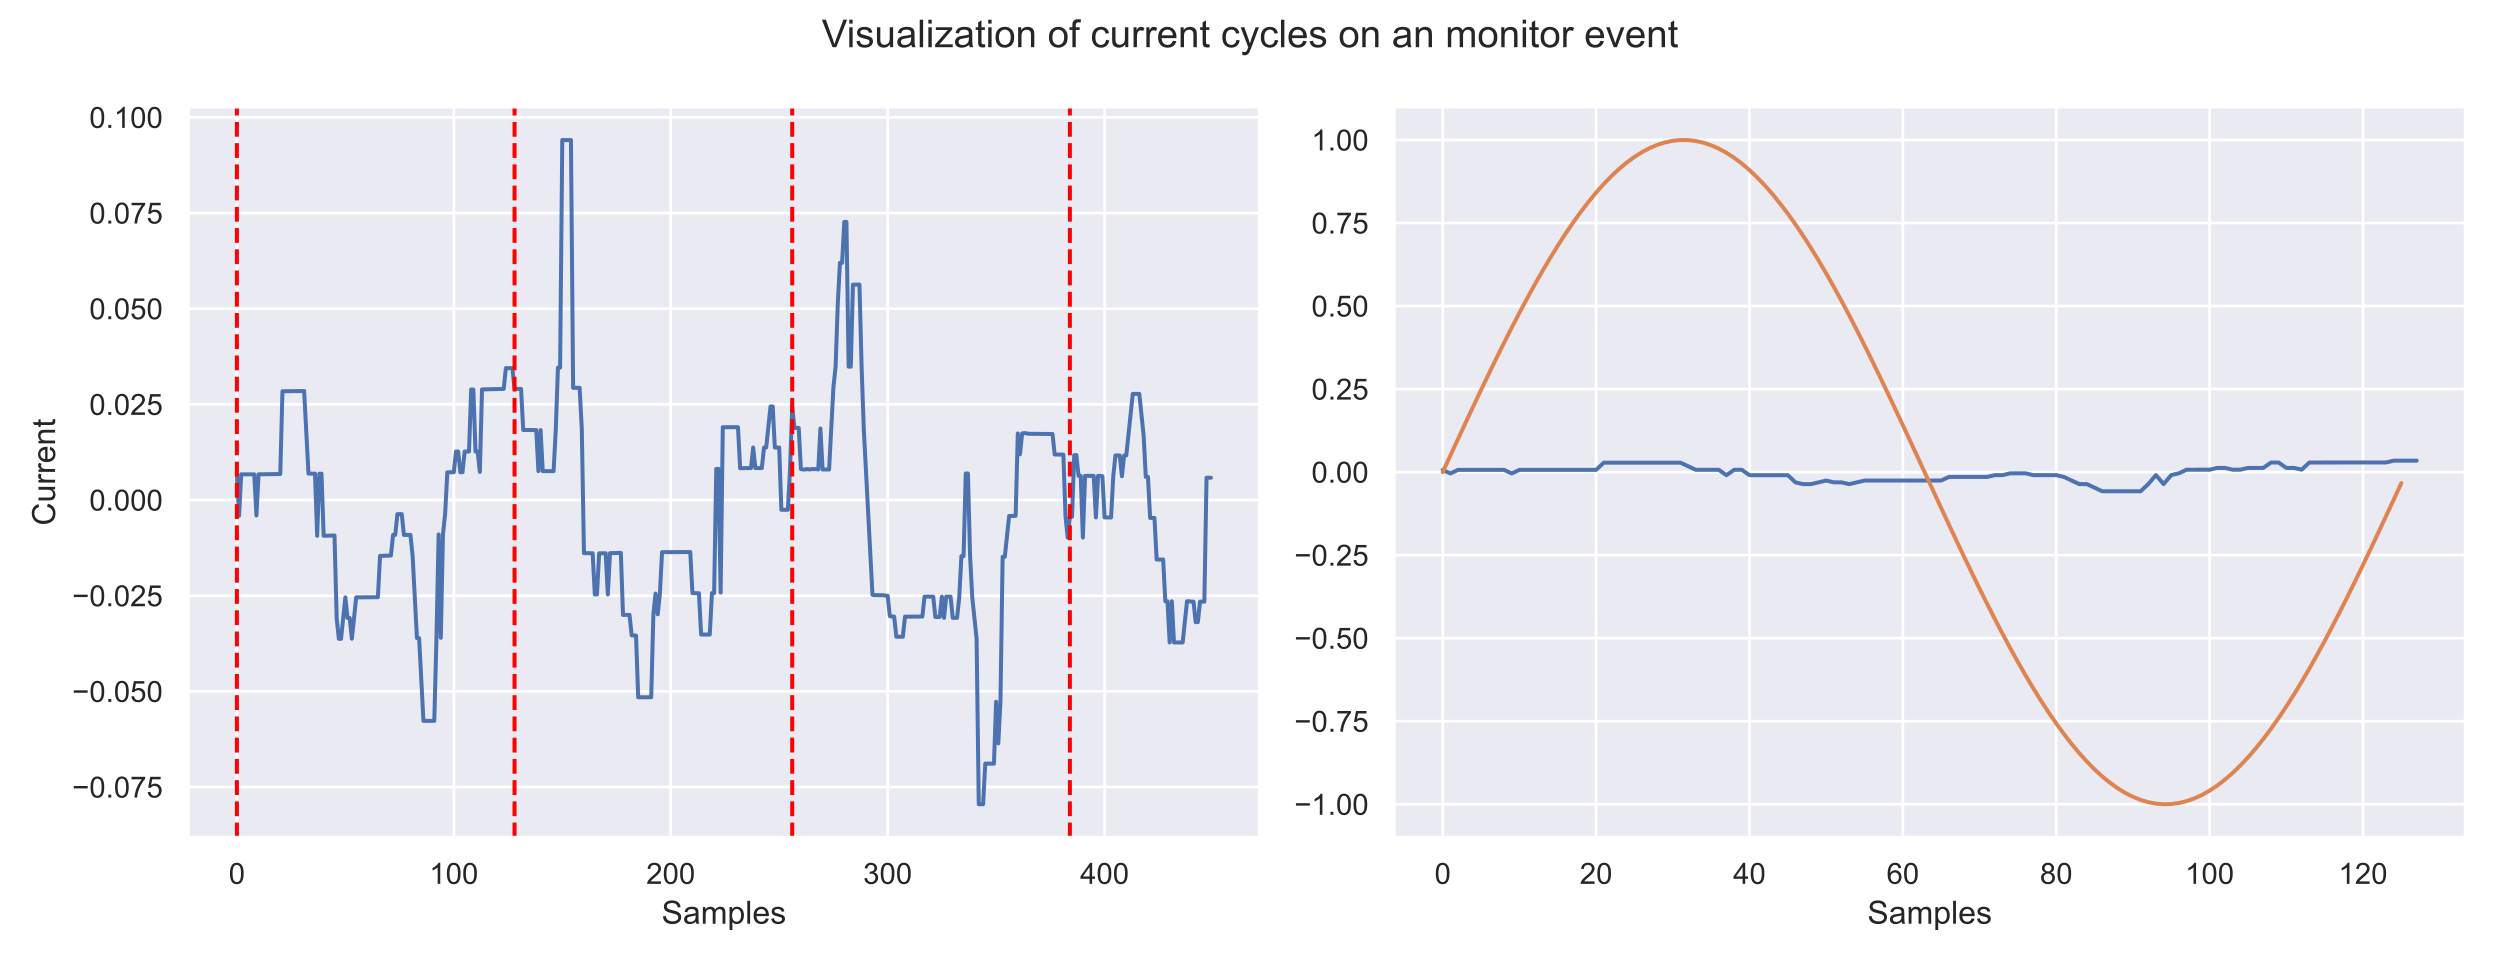 <?xml version="1.0" encoding="utf-8" standalone="no"?>
<!DOCTYPE svg PUBLIC "-//W3C//DTD SVG 1.1//EN"
  "http://www.w3.org/Graphics/SVG/1.1/DTD/svg11.dtd">
<!-- Created with matplotlib (https://matplotlib.org/) -->
<svg height="360pt" version="1.1" viewBox="0 0 936 360" width="936pt" xmlns="http://www.w3.org/2000/svg" xmlns:xlink="http://www.w3.org/1999/xlink">
 <defs>
  <style type="text/css">*{stroke-linecap:butt;stroke-linejoin:round;}</style>
 </defs>
 <g id="figure_1">
  <g id="patch_1">
   <path d="M 0 360 
L 936 360 
L 936 0 
L 0 0 
z
" style="fill:#ffffff;"/>
  </g>
  <g id="axes_1">
   <g id="patch_2">
    <path d="M 70.46 313.54 
L 471.582 313.54 
L 471.582 39.998 
L 70.46 39.998 
z
" style="fill:#eaeaf2;"/>
   </g>
   <g id="matplotlib.axis_1">
    <g id="xtick_1">
     <g id="line2d_1">
      <path clip-path="url(#p7b0b66af95)" d="M 88.693 313.54 
L 88.693 39.998 
" style="fill:none;stroke:#ffffff;stroke-linecap:round;"/>
     </g>
     <g id="text_1">
      <!-- 0 -->
      <g style="fill:#262626;" transform="translate(85.634 330.914)scale(0.11 -0.11)">
       <defs>
        <path d="M 4.156 35.297 
Q 4.156 48 6.766 55.734 
Q 9.375 63.484 14.516 67.672 
Q 19.672 71.875 27.484 71.875 
Q 33.25 71.875 37.594 69.547 
Q 41.938 67.234 44.766 62.859 
Q 47.609 58.5 49.219 52.219 
Q 50.828 45.953 50.828 35.297 
Q 50.828 22.703 48.234 14.969 
Q 45.656 7.234 40.5 3 
Q 35.359 -1.219 27.484 -1.219 
Q 17.141 -1.219 11.234 6.203 
Q 4.156 15.141 4.156 35.297 
z
M 13.188 35.297 
Q 13.188 17.672 17.312 11.828 
Q 21.438 6 27.484 6 
Q 33.547 6 37.672 11.859 
Q 41.797 17.719 41.797 35.297 
Q 41.797 52.984 37.672 58.781 
Q 33.547 64.594 27.391 64.594 
Q 21.344 64.594 17.719 59.469 
Q 13.188 52.938 13.188 35.297 
z
" id="ArialMT-48"/>
       </defs>
       <use xlink:href="#ArialMT-48"/>
      </g>
     </g>
    </g>
    <g id="xtick_2">
     <g id="line2d_2">
      <path clip-path="url(#p7b0b66af95)" d="M 169.908 313.54 
L 169.908 39.998 
" style="fill:none;stroke:#ffffff;stroke-linecap:round;"/>
     </g>
     <g id="text_2">
      <!-- 100 -->
      <g style="fill:#262626;" transform="translate(160.733 330.914)scale(0.11 -0.11)">
       <defs>
        <path d="M 37.25 0 
L 28.469 0 
L 28.469 56 
Q 25.297 52.984 20.141 49.953 
Q 14.984 46.922 10.891 45.406 
L 10.891 53.906 
Q 18.266 57.375 23.781 62.297 
Q 29.297 67.234 31.594 71.875 
L 37.25 71.875 
z
" id="ArialMT-49"/>
       </defs>
       <use xlink:href="#ArialMT-49"/>
       <use x="55.615" xlink:href="#ArialMT-48"/>
       <use x="111.23" xlink:href="#ArialMT-48"/>
      </g>
     </g>
    </g>
    <g id="xtick_3">
     <g id="line2d_3">
      <path clip-path="url(#p7b0b66af95)" d="M 251.123 313.54 
L 251.123 39.998 
" style="fill:none;stroke:#ffffff;stroke-linecap:round;"/>
     </g>
     <g id="text_3">
      <!-- 200 -->
      <g style="fill:#262626;" transform="translate(241.948 330.914)scale(0.11 -0.11)">
       <defs>
        <path d="M 50.344 8.453 
L 50.344 0 
L 3.031 0 
Q 2.938 3.172 4.047 6.109 
Q 5.859 10.938 9.828 15.625 
Q 13.812 20.312 21.344 26.469 
Q 33.016 36.031 37.109 41.625 
Q 41.219 47.219 41.219 52.203 
Q 41.219 57.422 37.469 61 
Q 33.734 64.594 27.734 64.594 
Q 21.391 64.594 17.578 60.781 
Q 13.766 56.984 13.719 50.25 
L 4.688 51.172 
Q 5.609 61.281 11.656 66.578 
Q 17.719 71.875 27.938 71.875 
Q 38.234 71.875 44.234 66.156 
Q 50.25 60.453 50.25 52 
Q 50.25 47.703 48.484 43.547 
Q 46.734 39.406 42.656 34.812 
Q 38.578 30.219 29.109 22.219 
Q 21.188 15.578 18.938 13.203 
Q 16.703 10.844 15.234 8.453 
z
" id="ArialMT-50"/>
       </defs>
       <use xlink:href="#ArialMT-50"/>
       <use x="55.615" xlink:href="#ArialMT-48"/>
       <use x="111.23" xlink:href="#ArialMT-48"/>
      </g>
     </g>
    </g>
    <g id="xtick_4">
     <g id="line2d_4">
      <path clip-path="url(#p7b0b66af95)" d="M 332.339 313.54 
L 332.339 39.998 
" style="fill:none;stroke:#ffffff;stroke-linecap:round;"/>
     </g>
     <g id="text_4">
      <!-- 300 -->
      <g style="fill:#262626;" transform="translate(323.163 330.914)scale(0.11 -0.11)">
       <defs>
        <path d="M 4.203 18.891 
L 12.984 20.062 
Q 14.5 12.594 18.141 9.297 
Q 21.781 6 27 6 
Q 33.203 6 37.469 10.297 
Q 41.75 14.594 41.75 20.953 
Q 41.75 27 37.797 30.922 
Q 33.844 34.859 27.734 34.859 
Q 25.25 34.859 21.531 33.891 
L 22.516 41.609 
Q 23.391 41.5 23.922 41.5 
Q 29.547 41.5 34.031 44.422 
Q 38.531 47.359 38.531 53.469 
Q 38.531 58.297 35.25 61.469 
Q 31.984 64.656 26.812 64.656 
Q 21.688 64.656 18.266 61.422 
Q 14.844 58.203 13.875 51.766 
L 5.078 53.328 
Q 6.688 62.156 12.391 67.016 
Q 18.109 71.875 26.609 71.875 
Q 32.469 71.875 37.391 69.359 
Q 42.328 66.844 44.938 62.5 
Q 47.562 58.156 47.562 53.266 
Q 47.562 48.641 45.062 44.828 
Q 42.578 41.016 37.703 38.766 
Q 44.047 37.312 47.562 32.688 
Q 51.078 28.078 51.078 21.141 
Q 51.078 11.766 44.234 5.25 
Q 37.406 -1.266 26.953 -1.266 
Q 17.531 -1.266 11.297 4.344 
Q 5.078 9.969 4.203 18.891 
z
" id="ArialMT-51"/>
       </defs>
       <use xlink:href="#ArialMT-51"/>
       <use x="55.615" xlink:href="#ArialMT-48"/>
       <use x="111.23" xlink:href="#ArialMT-48"/>
      </g>
     </g>
    </g>
    <g id="xtick_5">
     <g id="line2d_5">
      <path clip-path="url(#p7b0b66af95)" d="M 413.554 313.54 
L 413.554 39.998 
" style="fill:none;stroke:#ffffff;stroke-linecap:round;"/>
     </g>
     <g id="text_5">
      <!-- 400 -->
      <g style="fill:#262626;" transform="translate(404.379 330.914)scale(0.11 -0.11)">
       <defs>
        <path d="M 32.328 0 
L 32.328 17.141 
L 1.266 17.141 
L 1.266 25.203 
L 33.938 71.578 
L 41.109 71.578 
L 41.109 25.203 
L 50.781 25.203 
L 50.781 17.141 
L 41.109 17.141 
L 41.109 0 
z
M 32.328 25.203 
L 32.328 57.469 
L 9.906 25.203 
z
" id="ArialMT-52"/>
       </defs>
       <use xlink:href="#ArialMT-52"/>
       <use x="55.615" xlink:href="#ArialMT-48"/>
       <use x="111.23" xlink:href="#ArialMT-48"/>
      </g>
     </g>
    </g>
    <g id="text_6">
     <!-- Samples -->
     <g style="fill:#262626;" transform="translate(247.678 345.835)scale(0.12 -0.12)">
      <defs>
       <path d="M 4.5 23 
L 13.422 23.781 
Q 14.062 18.406 16.375 14.969 
Q 18.703 11.531 23.578 9.406 
Q 28.469 7.281 34.578 7.281 
Q 39.984 7.281 44.141 8.891 
Q 48.297 10.5 50.312 13.297 
Q 52.344 16.109 52.344 19.438 
Q 52.344 22.797 50.391 25.312 
Q 48.438 27.828 43.953 29.547 
Q 41.062 30.672 31.203 33.031 
Q 21.344 35.406 17.391 37.5 
Q 12.25 40.188 9.734 44.156 
Q 7.234 48.141 7.234 53.078 
Q 7.234 58.5 10.297 63.203 
Q 13.375 67.922 19.281 70.359 
Q 25.203 72.797 32.422 72.797 
Q 40.375 72.797 46.453 70.234 
Q 52.547 67.672 55.812 62.688 
Q 59.078 57.719 59.328 51.422 
L 50.25 50.734 
Q 49.516 57.516 45.281 60.984 
Q 41.062 64.453 32.812 64.453 
Q 24.219 64.453 20.281 61.297 
Q 16.359 58.156 16.359 53.719 
Q 16.359 49.859 19.141 47.359 
Q 21.875 44.875 33.422 42.266 
Q 44.969 39.656 49.266 37.703 
Q 55.516 34.812 58.484 30.391 
Q 61.469 25.984 61.469 20.219 
Q 61.469 14.5 58.203 9.438 
Q 54.938 4.391 48.797 1.578 
Q 42.672 -1.219 35.016 -1.219 
Q 25.297 -1.219 18.719 1.609 
Q 12.156 4.438 8.422 10.125 
Q 4.688 15.828 4.5 23 
z
" id="ArialMT-83"/>
       <path d="M 40.438 6.391 
Q 35.547 2.25 31.031 0.531 
Q 26.516 -1.172 21.344 -1.172 
Q 12.797 -1.172 8.203 3 
Q 3.609 7.172 3.609 13.672 
Q 3.609 17.484 5.344 20.625 
Q 7.078 23.781 9.891 25.688 
Q 12.703 27.594 16.219 28.562 
Q 18.797 29.25 24.031 29.891 
Q 34.672 31.156 39.703 32.906 
Q 39.75 34.719 39.75 35.203 
Q 39.75 40.578 37.25 42.781 
Q 33.891 45.75 27.25 45.75 
Q 21.047 45.75 18.094 43.578 
Q 15.141 41.406 13.719 35.891 
L 5.125 37.062 
Q 6.297 42.578 8.984 45.969 
Q 11.672 49.359 16.75 51.188 
Q 21.828 53.031 28.516 53.031 
Q 35.156 53.031 39.297 51.469 
Q 43.453 49.906 45.406 47.531 
Q 47.359 45.172 48.141 41.547 
Q 48.578 39.312 48.578 33.453 
L 48.578 21.734 
Q 48.578 9.469 49.141 6.219 
Q 49.703 2.984 51.375 0 
L 42.188 0 
Q 40.828 2.734 40.438 6.391 
z
M 39.703 26.031 
Q 34.906 24.078 25.344 22.703 
Q 19.922 21.922 17.672 20.938 
Q 15.438 19.969 14.203 18.094 
Q 12.984 16.219 12.984 13.922 
Q 12.984 10.406 15.641 8.062 
Q 18.312 5.719 23.438 5.719 
Q 28.516 5.719 32.469 7.938 
Q 36.422 10.156 38.281 14.016 
Q 39.703 17 39.703 22.797 
z
" id="ArialMT-97"/>
       <path d="M 6.594 0 
L 6.594 51.859 
L 14.453 51.859 
L 14.453 44.578 
Q 16.891 48.391 20.938 50.703 
Q 25 53.031 30.172 53.031 
Q 35.938 53.031 39.625 50.641 
Q 43.312 48.25 44.828 43.953 
Q 50.984 53.031 60.844 53.031 
Q 68.562 53.031 72.703 48.75 
Q 76.859 44.484 76.859 35.594 
L 76.859 0 
L 68.109 0 
L 68.109 32.672 
Q 68.109 37.938 67.25 40.25 
Q 66.406 42.578 64.156 43.984 
Q 61.922 45.406 58.891 45.406 
Q 53.422 45.406 49.797 41.766 
Q 46.188 38.141 46.188 30.125 
L 46.188 0 
L 37.406 0 
L 37.406 33.688 
Q 37.406 39.547 35.25 42.469 
Q 33.109 45.406 28.219 45.406 
Q 24.516 45.406 21.359 43.453 
Q 18.219 41.5 16.797 37.734 
Q 15.375 33.984 15.375 26.906 
L 15.375 0 
z
" id="ArialMT-109"/>
       <path d="M 6.594 -19.875 
L 6.594 51.859 
L 14.594 51.859 
L 14.594 45.125 
Q 17.438 49.078 21 51.047 
Q 24.562 53.031 29.641 53.031 
Q 36.281 53.031 41.359 49.609 
Q 46.438 46.188 49.016 39.953 
Q 51.609 33.734 51.609 26.312 
Q 51.609 18.359 48.75 11.984 
Q 45.906 5.609 40.453 2.219 
Q 35.016 -1.172 29 -1.172 
Q 24.609 -1.172 21.109 0.688 
Q 17.625 2.547 15.375 5.375 
L 15.375 -19.875 
z
M 14.547 25.641 
Q 14.547 15.625 18.594 10.844 
Q 22.656 6.062 28.422 6.062 
Q 34.281 6.062 38.453 11.016 
Q 42.625 15.969 42.625 26.375 
Q 42.625 36.281 38.547 41.203 
Q 34.469 46.141 28.812 46.141 
Q 23.188 46.141 18.859 40.891 
Q 14.547 35.641 14.547 25.641 
z
" id="ArialMT-112"/>
       <path d="M 6.391 0 
L 6.391 71.578 
L 15.188 71.578 
L 15.188 0 
z
" id="ArialMT-108"/>
       <path d="M 42.094 16.703 
L 51.172 15.578 
Q 49.031 7.625 43.219 3.219 
Q 37.406 -1.172 28.375 -1.172 
Q 17 -1.172 10.328 5.828 
Q 3.656 12.844 3.656 25.484 
Q 3.656 38.578 10.391 45.797 
Q 17.141 53.031 27.875 53.031 
Q 38.281 53.031 44.875 45.953 
Q 51.469 38.875 51.469 26.031 
Q 51.469 25.25 51.422 23.688 
L 12.75 23.688 
Q 13.234 15.141 17.578 10.594 
Q 21.922 6.062 28.422 6.062 
Q 33.25 6.062 36.672 8.594 
Q 40.094 11.141 42.094 16.703 
z
M 13.234 30.906 
L 42.188 30.906 
Q 41.609 37.453 38.875 40.719 
Q 34.672 45.797 27.984 45.797 
Q 21.922 45.797 17.797 41.75 
Q 13.672 37.703 13.234 30.906 
z
" id="ArialMT-101"/>
       <path d="M 3.078 15.484 
L 11.766 16.844 
Q 12.5 11.625 15.844 8.844 
Q 19.188 6.062 25.203 6.062 
Q 31.25 6.062 34.172 8.516 
Q 37.109 10.984 37.109 14.312 
Q 37.109 17.281 34.516 19 
Q 32.719 20.172 25.531 21.969 
Q 15.875 24.422 12.141 26.203 
Q 8.406 27.984 6.469 31.125 
Q 4.547 34.281 4.547 38.094 
Q 4.547 41.547 6.125 44.5 
Q 7.719 47.469 10.453 49.422 
Q 12.5 50.922 16.031 51.969 
Q 19.578 53.031 23.641 53.031 
Q 29.734 53.031 34.344 51.266 
Q 38.969 49.516 41.156 46.5 
Q 43.359 43.5 44.188 38.484 
L 35.594 37.312 
Q 35.016 41.312 32.203 43.547 
Q 29.391 45.797 24.266 45.797 
Q 18.219 45.797 15.625 43.797 
Q 13.031 41.797 13.031 39.109 
Q 13.031 37.406 14.109 36.031 
Q 15.188 34.625 17.484 33.688 
Q 18.797 33.203 25.25 31.453 
Q 34.578 28.953 38.25 27.359 
Q 41.938 25.781 44.031 22.75 
Q 46.141 19.734 46.141 15.234 
Q 46.141 10.844 43.578 6.953 
Q 41.016 3.078 36.172 0.953 
Q 31.344 -1.172 25.25 -1.172 
Q 15.141 -1.172 9.844 3.031 
Q 4.547 7.234 3.078 15.484 
z
" id="ArialMT-115"/>
      </defs>
      <use xlink:href="#ArialMT-83"/>
      <use x="66.699" xlink:href="#ArialMT-97"/>
      <use x="122.314" xlink:href="#ArialMT-109"/>
      <use x="205.615" xlink:href="#ArialMT-112"/>
      <use x="261.23" xlink:href="#ArialMT-108"/>
      <use x="283.447" xlink:href="#ArialMT-101"/>
      <use x="339.062" xlink:href="#ArialMT-115"/>
     </g>
    </g>
   </g>
   <g id="matplotlib.axis_2">
    <g id="ytick_1">
     <g id="line2d_6">
      <path clip-path="url(#p7b0b66af95)" d="M 70.46 294.675 
L 471.582 294.675 
" style="fill:none;stroke:#ffffff;stroke-linecap:round;"/>
     </g>
     <g id="text_7">
      <!-- −0.075 -->
      <g style="fill:#262626;" transform="translate(27.011 298.612)scale(0.11 -0.11)">
       <defs>
        <path d="M 52.828 31.203 
L 5.562 31.203 
L 5.562 39.406 
L 52.828 39.406 
z
" id="ArialMT-8722"/>
        <path d="M 9.078 0 
L 9.078 10.016 
L 19.094 10.016 
L 19.094 0 
z
" id="ArialMT-46"/>
        <path d="M 4.734 62.203 
L 4.734 70.656 
L 51.078 70.656 
L 51.078 63.812 
Q 44.234 56.547 37.516 44.484 
Q 30.812 32.422 27.156 19.672 
Q 24.516 10.688 23.781 0 
L 14.75 0 
Q 14.891 8.453 18.062 20.406 
Q 21.234 32.375 27.172 43.484 
Q 33.109 54.594 39.797 62.203 
z
" id="ArialMT-55"/>
        <path d="M 4.156 18.75 
L 13.375 19.531 
Q 14.406 12.797 18.141 9.391 
Q 21.875 6 27.156 6 
Q 33.5 6 37.891 10.781 
Q 42.281 15.578 42.281 23.484 
Q 42.281 31 38.062 35.344 
Q 33.844 39.703 27 39.703 
Q 22.75 39.703 19.328 37.766 
Q 15.922 35.844 13.969 32.766 
L 5.719 33.844 
L 12.641 70.609 
L 48.25 70.609 
L 48.25 62.203 
L 19.672 62.203 
L 15.828 42.969 
Q 22.266 47.469 29.344 47.469 
Q 38.719 47.469 45.156 40.969 
Q 51.609 34.469 51.609 24.266 
Q 51.609 14.547 45.953 7.469 
Q 39.062 -1.219 27.156 -1.219 
Q 17.391 -1.219 11.203 4.25 
Q 5.031 9.719 4.156 18.75 
z
" id="ArialMT-53"/>
       </defs>
       <use xlink:href="#ArialMT-8722"/>
       <use x="58.398" xlink:href="#ArialMT-48"/>
       <use x="114.014" xlink:href="#ArialMT-46"/>
       <use x="141.797" xlink:href="#ArialMT-48"/>
       <use x="197.412" xlink:href="#ArialMT-55"/>
       <use x="253.027" xlink:href="#ArialMT-53"/>
      </g>
     </g>
    </g>
    <g id="ytick_2">
     <g id="line2d_7">
      <path clip-path="url(#p7b0b66af95)" d="M 70.46 258.857 
L 471.582 258.857 
" style="fill:none;stroke:#ffffff;stroke-linecap:round;"/>
     </g>
     <g id="text_8">
      <!-- −0.050 -->
      <g style="fill:#262626;" transform="translate(27.011 262.794)scale(0.11 -0.11)">
       <use xlink:href="#ArialMT-8722"/>
       <use x="58.398" xlink:href="#ArialMT-48"/>
       <use x="114.014" xlink:href="#ArialMT-46"/>
       <use x="141.797" xlink:href="#ArialMT-48"/>
       <use x="197.412" xlink:href="#ArialMT-53"/>
       <use x="253.027" xlink:href="#ArialMT-48"/>
      </g>
     </g>
    </g>
    <g id="ytick_3">
     <g id="line2d_8">
      <path clip-path="url(#p7b0b66af95)" d="M 70.46 223.038 
L 471.582 223.038 
" style="fill:none;stroke:#ffffff;stroke-linecap:round;"/>
     </g>
     <g id="text_9">
      <!-- −0.025 -->
      <g style="fill:#262626;" transform="translate(27.011 226.975)scale(0.11 -0.11)">
       <use xlink:href="#ArialMT-8722"/>
       <use x="58.398" xlink:href="#ArialMT-48"/>
       <use x="114.014" xlink:href="#ArialMT-46"/>
       <use x="141.797" xlink:href="#ArialMT-48"/>
       <use x="197.412" xlink:href="#ArialMT-50"/>
       <use x="253.027" xlink:href="#ArialMT-53"/>
      </g>
     </g>
    </g>
    <g id="ytick_4">
     <g id="line2d_9">
      <path clip-path="url(#p7b0b66af95)" d="M 70.46 187.22 
L 471.582 187.22 
" style="fill:none;stroke:#ffffff;stroke-linecap:round;"/>
     </g>
     <g id="text_10">
      <!-- 0.000 -->
      <g style="fill:#262626;" transform="translate(33.436 191.156)scale(0.11 -0.11)">
       <use xlink:href="#ArialMT-48"/>
       <use x="55.615" xlink:href="#ArialMT-46"/>
       <use x="83.398" xlink:href="#ArialMT-48"/>
       <use x="139.014" xlink:href="#ArialMT-48"/>
       <use x="194.629" xlink:href="#ArialMT-48"/>
      </g>
     </g>
    </g>
    <g id="ytick_5">
     <g id="line2d_10">
      <path clip-path="url(#p7b0b66af95)" d="M 70.46 151.401 
L 471.582 151.401 
" style="fill:none;stroke:#ffffff;stroke-linecap:round;"/>
     </g>
     <g id="text_11">
      <!-- 0.025 -->
      <g style="fill:#262626;" transform="translate(33.436 155.338)scale(0.11 -0.11)">
       <use xlink:href="#ArialMT-48"/>
       <use x="55.615" xlink:href="#ArialMT-46"/>
       <use x="83.398" xlink:href="#ArialMT-48"/>
       <use x="139.014" xlink:href="#ArialMT-50"/>
       <use x="194.629" xlink:href="#ArialMT-53"/>
      </g>
     </g>
    </g>
    <g id="ytick_6">
     <g id="line2d_11">
      <path clip-path="url(#p7b0b66af95)" d="M 70.46 115.582 
L 471.582 115.582 
" style="fill:none;stroke:#ffffff;stroke-linecap:round;"/>
     </g>
     <g id="text_12">
      <!-- 0.050 -->
      <g style="fill:#262626;" transform="translate(33.436 119.519)scale(0.11 -0.11)">
       <use xlink:href="#ArialMT-48"/>
       <use x="55.615" xlink:href="#ArialMT-46"/>
       <use x="83.398" xlink:href="#ArialMT-48"/>
       <use x="139.014" xlink:href="#ArialMT-53"/>
       <use x="194.629" xlink:href="#ArialMT-48"/>
      </g>
     </g>
    </g>
    <g id="ytick_7">
     <g id="line2d_12">
      <path clip-path="url(#p7b0b66af95)" d="M 70.46 79.764 
L 471.582 79.764 
" style="fill:none;stroke:#ffffff;stroke-linecap:round;"/>
     </g>
     <g id="text_13">
      <!-- 0.075 -->
      <g style="fill:#262626;" transform="translate(33.436 83.701)scale(0.11 -0.11)">
       <use xlink:href="#ArialMT-48"/>
       <use x="55.615" xlink:href="#ArialMT-46"/>
       <use x="83.398" xlink:href="#ArialMT-48"/>
       <use x="139.014" xlink:href="#ArialMT-55"/>
       <use x="194.629" xlink:href="#ArialMT-53"/>
      </g>
     </g>
    </g>
    <g id="ytick_8">
     <g id="line2d_13">
      <path clip-path="url(#p7b0b66af95)" d="M 70.46 43.945 
L 471.582 43.945 
" style="fill:none;stroke:#ffffff;stroke-linecap:round;"/>
     </g>
     <g id="text_14">
      <!-- 0.100 -->
      <g style="fill:#262626;" transform="translate(33.436 47.882)scale(0.11 -0.11)">
       <use xlink:href="#ArialMT-48"/>
       <use x="55.615" xlink:href="#ArialMT-46"/>
       <use x="83.398" xlink:href="#ArialMT-49"/>
       <use x="139.014" xlink:href="#ArialMT-48"/>
       <use x="194.629" xlink:href="#ArialMT-48"/>
      </g>
     </g>
    </g>
    <g id="text_15">
     <!-- Current -->
     <g style="fill:#262626;" transform="translate(20.626 196.774)rotate(-90)scale(0.12 -0.12)">
      <defs>
       <path d="M 58.797 25.094 
L 68.266 22.703 
Q 65.281 11.031 57.547 4.906 
Q 49.812 -1.219 38.625 -1.219 
Q 27.047 -1.219 19.797 3.484 
Q 12.547 8.203 8.766 17.141 
Q 4.984 26.078 4.984 36.328 
Q 4.984 47.516 9.25 55.828 
Q 13.531 64.156 21.406 68.469 
Q 29.297 72.797 38.766 72.797 
Q 49.516 72.797 56.828 67.328 
Q 64.156 61.859 67.047 51.953 
L 57.719 49.75 
Q 55.219 57.562 50.484 61.125 
Q 45.75 64.703 38.578 64.703 
Q 30.328 64.703 24.781 60.734 
Q 19.234 56.781 16.984 50.109 
Q 14.75 43.453 14.75 36.375 
Q 14.75 27.25 17.406 20.438 
Q 20.062 13.625 25.672 10.25 
Q 31.297 6.891 37.844 6.891 
Q 45.797 6.891 51.312 11.469 
Q 56.844 16.062 58.797 25.094 
z
" id="ArialMT-67"/>
       <path d="M 40.578 0 
L 40.578 7.625 
Q 34.516 -1.172 24.125 -1.172 
Q 19.531 -1.172 15.547 0.578 
Q 11.578 2.344 9.641 5 
Q 7.719 7.672 6.938 11.531 
Q 6.391 14.109 6.391 19.734 
L 6.391 51.859 
L 15.188 51.859 
L 15.188 23.094 
Q 15.188 16.219 15.719 13.812 
Q 16.547 10.359 19.234 8.375 
Q 21.922 6.391 25.875 6.391 
Q 29.828 6.391 33.297 8.422 
Q 36.766 10.453 38.203 13.938 
Q 39.656 17.438 39.656 24.078 
L 39.656 51.859 
L 48.438 51.859 
L 48.438 0 
z
" id="ArialMT-117"/>
       <path d="M 6.5 0 
L 6.5 51.859 
L 14.406 51.859 
L 14.406 44 
Q 17.438 49.516 20 51.266 
Q 22.562 53.031 25.641 53.031 
Q 30.078 53.031 34.672 50.203 
L 31.641 42.047 
Q 28.422 43.953 25.203 43.953 
Q 22.312 43.953 20.016 42.219 
Q 17.719 40.484 16.75 37.406 
Q 15.281 32.719 15.281 27.156 
L 15.281 0 
z
" id="ArialMT-114"/>
       <path d="M 6.594 0 
L 6.594 51.859 
L 14.5 51.859 
L 14.5 44.484 
Q 20.219 53.031 31 53.031 
Q 35.688 53.031 39.625 51.344 
Q 43.562 49.656 45.516 46.922 
Q 47.469 44.188 48.25 40.438 
Q 48.734 37.984 48.734 31.891 
L 48.734 0 
L 39.938 0 
L 39.938 31.547 
Q 39.938 36.922 38.906 39.578 
Q 37.891 42.234 35.281 43.812 
Q 32.672 45.406 29.156 45.406 
Q 23.531 45.406 19.453 41.844 
Q 15.375 38.281 15.375 28.328 
L 15.375 0 
z
" id="ArialMT-110"/>
       <path d="M 25.781 7.859 
L 27.047 0.094 
Q 23.344 -0.688 20.406 -0.688 
Q 15.625 -0.688 12.984 0.828 
Q 10.359 2.344 9.281 4.812 
Q 8.203 7.281 8.203 15.188 
L 8.203 45.016 
L 1.766 45.016 
L 1.766 51.859 
L 8.203 51.859 
L 8.203 64.703 
L 16.938 69.969 
L 16.938 51.859 
L 25.781 51.859 
L 25.781 45.016 
L 16.938 45.016 
L 16.938 14.703 
Q 16.938 10.938 17.406 9.859 
Q 17.875 8.797 18.922 8.156 
Q 19.969 7.516 21.922 7.516 
Q 23.391 7.516 25.781 7.859 
z
" id="ArialMT-116"/>
      </defs>
      <use xlink:href="#ArialMT-67"/>
      <use x="72.217" xlink:href="#ArialMT-117"/>
      <use x="127.832" xlink:href="#ArialMT-114"/>
      <use x="161.133" xlink:href="#ArialMT-114"/>
      <use x="194.434" xlink:href="#ArialMT-101"/>
      <use x="250.049" xlink:href="#ArialMT-110"/>
      <use x="305.664" xlink:href="#ArialMT-116"/>
     </g>
    </g>
   </g>
   <g id="line2d_14">
    <path clip-path="url(#p7b0b66af95)" d="M 88.693 177.584 
L 89.505 193.089 
L 90.317 177.584 
L 95.19 177.584 
L 96.002 193.002 
L 96.814 177.584 
L 103.312 177.497 
L 104.936 177.481 
L 105.748 146.487 
L 113.87 146.4 
L 115.494 177.314 
L 117.93 177.346 
L 118.743 200.588 
L 119.555 177.346 
L 120.367 177.346 
L 121.179 200.588 
L 125.24 200.485 
L 126.052 231.51 
L 126.864 239.176 
L 127.676 239.176 
L 129.301 223.655 
L 130.113 231.383 
L 130.925 231.383 
L 131.737 239.12 
L 133.361 223.655 
L 141.483 223.591 
L 142.295 208.126 
L 146.356 207.991 
L 147.168 200.27 
L 147.98 200.27 
L 148.792 192.494 
L 150.416 192.494 
L 151.229 200.27 
L 153.665 200.27 
L 154.477 207.991 
L 156.102 238.898 
L 156.914 238.929 
L 158.538 269.892 
L 162.599 269.892 
L 163.411 238.898 
L 164.223 200.087 
L 165.035 238.786 
L 165.847 200.087 
L 166.66 192.351 
L 167.472 176.838 
L 169.908 176.798 
L 170.72 169.062 
L 171.532 169.062 
L 172.345 176.798 
L 173.157 176.798 
L 173.969 169.062 
L 175.593 169.062 
L 176.405 145.836 
L 177.218 145.836 
L 178.03 169.062 
L 178.842 169.062 
L 179.654 176.669 
L 180.466 145.796 
L 188.588 145.61 
L 189.4 137.83 
L 191.836 137.83 
L 192.648 145.505 
L 194.273 145.61 
L 195.085 145.61 
L 195.897 160.983 
L 200.77 161.018 
L 201.582 176.391 
L 202.394 161.018 
L 203.206 176.391 
L 207.267 176.391 
L 208.079 160.913 
L 208.892 137.645 
L 209.704 137.645 
L 210.516 52.432 
L 213.764 52.432 
L 214.577 145.193 
L 217.013 145.193 
L 217.825 160.647 
L 218.637 207.103 
L 221.886 207.138 
L 222.698 222.557 
L 223.51 222.557 
L 224.322 207.138 
L 226.759 207.138 
L 227.571 222.557 
L 228.383 207.103 
L 232.444 206.999 
L 233.256 230.221 
L 235.693 230.221 
L 236.505 237.896 
L 238.129 237.954 
L 238.941 261.06 
L 243.814 261.06 
L 244.626 230.001 
L 245.438 222.233 
L 246.251 230.001 
L 247.063 222.233 
L 247.875 206.732 
L 258.433 206.686 
L 259.245 222.048 
L 261.681 222.117 
L 262.494 237.56 
L 265.742 237.56 
L 266.554 222.048 
L 267.367 222.048 
L 268.179 175.557 
L 268.991 175.557 
L 269.803 221.851 
L 270.615 159.952 
L 276.3 159.952 
L 277.112 175.302 
L 281.173 175.244 
L 281.985 167.561 
L 282.797 175.244 
L 285.234 175.244 
L 286.046 167.561 
L 286.858 167.561 
L 288.483 152.175 
L 289.295 152.175 
L 290.107 167.561 
L 291.731 167.561 
L 292.543 190.857 
L 294.98 190.857 
L 295.792 175.614 
L 296.604 152.175 
L 297.416 160.207 
L 299.041 160.207 
L 299.853 175.614 
L 300.665 175.778 
L 301.477 175.778 
L 302.289 175.614 
L 303.101 175.778 
L 303.913 175.614 
L 305.538 175.614 
L 306.35 175.778 
L 307.162 160.453 
L 307.974 175.778 
L 310.411 175.778 
L 312.035 145.005 
L 312.847 137.281 
L 313.659 113.862 
L 314.471 98.414 
L 315.284 98.414 
L 316.096 83.089 
L 316.908 83.089 
L 317.72 137.281 
L 318.532 137.281 
L 319.344 106.549 
L 321.781 106.549 
L 322.593 137.588 
L 323.405 160.802 
L 326.654 222.696 
L 327.466 222.82 
L 330.715 222.84 
L 331.527 223.025 
L 332.339 223.025 
L 333.151 230.667 
L 333.963 230.831 
L 334.775 230.831 
L 335.587 238.391 
L 338.024 238.391 
L 338.836 230.892 
L 345.333 230.831 
L 346.145 223.394 
L 349.394 223.394 
L 350.206 230.995 
L 351.83 230.995 
L 352.643 223.394 
L 353.455 231.323 
L 354.267 223.394 
L 355.891 223.394 
L 356.703 231.323 
L 358.328 231.323 
L 359.14 223.681 
L 359.952 208.213 
L 360.764 208.213 
L 361.576 177.275 
L 362.388 177.275 
L 363.201 208.213 
L 364.013 223.681 
L 365.637 239.109 
L 366.449 301.106 
L 368.074 301.106 
L 368.886 285.904 
L 372.134 285.904 
L 372.946 262.732 
L 373.759 278.303 
L 374.571 262.732 
L 375.383 208.479 
L 376.195 208.479 
L 377.819 193.195 
L 380.256 193.134 
L 381.068 162.299 
L 381.88 170.085 
L 382.692 162.299 
L 383.504 162.114 
L 385.129 162.405 
L 394.062 162.5 
L 394.875 170.161 
L 398.123 170.209 
L 398.935 193.455 
L 399.748 201.271 
L 400.56 193.455 
L 401.372 193.455 
L 402.184 170.4 
L 402.996 170.4 
L 403.808 178.156 
L 404.62 178.168 
L 405.433 201.271 
L 406.245 178.168 
L 409.493 178.168 
L 410.306 193.729 
L 411.118 178.168 
L 411.93 178.168 
L 412.742 178.299 
L 413.554 193.729 
L 415.991 193.729 
L 416.803 178.299 
L 417.615 170.531 
L 419.239 170.531 
L 420.051 178.299 
L 420.864 170.531 
L 421.676 170.531 
L 424.112 147.464 
L 426.549 147.464 
L 428.173 163.001 
L 428.985 178.537 
L 429.797 178.549 
L 430.609 193.919 
L 432.234 193.919 
L 433.046 209.492 
L 435.482 209.492 
L 436.294 225.112 
L 437.107 225.112 
L 437.919 240.53 
L 438.731 225.112 
L 439.543 240.53 
L 442.792 240.53 
L 444.416 225.112 
L 445.228 225.112 
L 446.04 225.255 
L 446.852 225.255 
L 447.665 232.928 
L 448.477 232.928 
L 449.289 225.255 
L 450.913 225.255 
L 451.725 178.859 
L 453.35 178.859 
L 453.35 178.859 
" style="fill:none;stroke:#4c72b0;stroke-linecap:round;stroke-width:1.5;"/>
   </g>
   <g id="line2d_15">
    <path clip-path="url(#p7b0b66af95)" d="M 88.693 313.54 
L 88.693 39.998 
" style="fill:none;stroke:#ff0000;stroke-dasharray:5.55,2.4;stroke-dashoffset:0;stroke-width:1.5;"/>
   </g>
   <g id="line2d_16">
    <path clip-path="url(#p7b0b66af95)" d="M 192.648 313.54 
L 192.648 39.998 
" style="fill:none;stroke:#ff0000;stroke-dasharray:5.55,2.4;stroke-dashoffset:0;stroke-width:1.5;"/>
   </g>
   <g id="line2d_17">
    <path clip-path="url(#p7b0b66af95)" d="M 296.604 313.54 
L 296.604 39.998 
" style="fill:none;stroke:#ff0000;stroke-dasharray:5.55,2.4;stroke-dashoffset:0;stroke-width:1.5;"/>
   </g>
   <g id="line2d_18">
    <path clip-path="url(#p7b0b66af95)" d="M 400.56 313.54 
L 400.56 39.998 
" style="fill:none;stroke:#ff0000;stroke-dasharray:5.55,2.4;stroke-dashoffset:0;stroke-width:1.5;"/>
   </g>
   <g id="patch_3">
    <path d="M 70.46 313.54 
L 70.46 39.998 
" style="fill:none;stroke:#ffffff;stroke-linecap:square;stroke-linejoin:miter;stroke-width:1.25;"/>
   </g>
   <g id="patch_4">
    <path d="M 471.582 313.54 
L 471.582 39.998 
" style="fill:none;stroke:#ffffff;stroke-linecap:square;stroke-linejoin:miter;stroke-width:1.25;"/>
   </g>
   <g id="patch_5">
    <path d="M 70.46 313.54 
L 471.582 313.54 
" style="fill:none;stroke:#ffffff;stroke-linecap:square;stroke-linejoin:miter;stroke-width:1.25;"/>
   </g>
   <g id="patch_6">
    <path d="M 70.46 39.998 
L 471.582 39.998 
" style="fill:none;stroke:#ffffff;stroke-linecap:square;stroke-linejoin:miter;stroke-width:1.25;"/>
   </g>
  </g>
  <g id="axes_2">
   <g id="patch_7">
    <path d="M 521.918 313.54 
L 923.04 313.54 
L 923.04 39.998 
L 521.918 39.998 
z
" style="fill:#eaeaf2;"/>
   </g>
   <g id="matplotlib.axis_3">
    <g id="xtick_6">
     <g id="line2d_19">
      <path clip-path="url(#p6d1a22a0c3)" d="M 540.15 313.54 
L 540.15 39.998 
" style="fill:none;stroke:#ffffff;stroke-linecap:round;"/>
     </g>
     <g id="text_16">
      <!-- 0 -->
      <g style="fill:#262626;" transform="translate(537.092 330.914)scale(0.11 -0.11)">
       <use xlink:href="#ArialMT-48"/>
      </g>
     </g>
    </g>
    <g id="xtick_7">
     <g id="line2d_20">
      <path clip-path="url(#p6d1a22a0c3)" d="M 597.577 313.54 
L 597.577 39.998 
" style="fill:none;stroke:#ffffff;stroke-linecap:round;"/>
     </g>
     <g id="text_17">
      <!-- 20 -->
      <g style="fill:#262626;" transform="translate(591.46 330.914)scale(0.11 -0.11)">
       <use xlink:href="#ArialMT-50"/>
       <use x="55.615" xlink:href="#ArialMT-48"/>
      </g>
     </g>
    </g>
    <g id="xtick_8">
     <g id="line2d_21">
      <path clip-path="url(#p6d1a22a0c3)" d="M 655.003 313.54 
L 655.003 39.998 
" style="fill:none;stroke:#ffffff;stroke-linecap:round;"/>
     </g>
     <g id="text_18">
      <!-- 40 -->
      <g style="fill:#262626;" transform="translate(648.886 330.914)scale(0.11 -0.11)">
       <use xlink:href="#ArialMT-52"/>
       <use x="55.615" xlink:href="#ArialMT-48"/>
      </g>
     </g>
    </g>
    <g id="xtick_9">
     <g id="line2d_22">
      <path clip-path="url(#p6d1a22a0c3)" d="M 712.429 313.54 
L 712.429 39.998 
" style="fill:none;stroke:#ffffff;stroke-linecap:round;"/>
     </g>
     <g id="text_19">
      <!-- 60 -->
      <g style="fill:#262626;" transform="translate(706.312 330.914)scale(0.11 -0.11)">
       <defs>
        <path d="M 49.75 54.047 
L 41.016 53.375 
Q 39.844 58.547 37.703 60.891 
Q 34.125 64.656 28.906 64.656 
Q 24.703 64.656 21.531 62.312 
Q 17.391 59.281 14.984 53.469 
Q 12.594 47.656 12.5 36.922 
Q 15.672 41.75 20.266 44.094 
Q 24.859 46.438 29.891 46.438 
Q 38.672 46.438 44.844 39.969 
Q 51.031 33.5 51.031 23.25 
Q 51.031 16.5 48.125 10.719 
Q 45.219 4.938 40.141 1.859 
Q 35.062 -1.219 28.609 -1.219 
Q 17.625 -1.219 10.688 6.859 
Q 3.766 14.938 3.766 33.5 
Q 3.766 54.25 11.422 63.672 
Q 18.109 71.875 29.438 71.875 
Q 37.891 71.875 43.281 67.141 
Q 48.688 62.406 49.75 54.047 
z
M 13.875 23.188 
Q 13.875 18.656 15.797 14.5 
Q 17.719 10.359 21.188 8.172 
Q 24.656 6 28.469 6 
Q 34.031 6 38.031 10.484 
Q 42.047 14.984 42.047 22.703 
Q 42.047 30.125 38.078 34.391 
Q 34.125 38.672 28.125 38.672 
Q 22.172 38.672 18.016 34.391 
Q 13.875 30.125 13.875 23.188 
z
" id="ArialMT-54"/>
       </defs>
       <use xlink:href="#ArialMT-54"/>
       <use x="55.615" xlink:href="#ArialMT-48"/>
      </g>
     </g>
    </g>
    <g id="xtick_10">
     <g id="line2d_23">
      <path clip-path="url(#p6d1a22a0c3)" d="M 769.855 313.54 
L 769.855 39.998 
" style="fill:none;stroke:#ffffff;stroke-linecap:round;"/>
     </g>
     <g id="text_20">
      <!-- 80 -->
      <g style="fill:#262626;" transform="translate(763.738 330.914)scale(0.11 -0.11)">
       <defs>
        <path d="M 17.672 38.812 
Q 12.203 40.828 9.562 44.531 
Q 6.938 48.25 6.938 53.422 
Q 6.938 61.234 12.547 66.547 
Q 18.172 71.875 27.484 71.875 
Q 36.859 71.875 42.578 66.422 
Q 48.297 60.984 48.297 53.172 
Q 48.297 48.188 45.672 44.5 
Q 43.062 40.828 37.75 38.812 
Q 44.344 36.672 47.781 31.875 
Q 51.219 27.094 51.219 20.453 
Q 51.219 11.281 44.719 5.031 
Q 38.234 -1.219 27.641 -1.219 
Q 17.047 -1.219 10.547 5.047 
Q 4.047 11.328 4.047 20.703 
Q 4.047 27.688 7.594 32.391 
Q 11.141 37.109 17.672 38.812 
z
M 15.922 53.719 
Q 15.922 48.641 19.188 45.406 
Q 22.469 42.188 27.688 42.188 
Q 32.766 42.188 36.016 45.375 
Q 39.266 48.578 39.266 53.219 
Q 39.266 58.062 35.906 61.359 
Q 32.562 64.656 27.594 64.656 
Q 22.562 64.656 19.234 61.422 
Q 15.922 58.203 15.922 53.719 
z
M 13.094 20.656 
Q 13.094 16.891 14.875 13.375 
Q 16.656 9.859 20.172 7.922 
Q 23.688 6 27.734 6 
Q 34.031 6 38.125 10.047 
Q 42.234 14.109 42.234 20.359 
Q 42.234 26.703 38.016 30.859 
Q 33.797 35.016 27.438 35.016 
Q 21.234 35.016 17.156 30.906 
Q 13.094 26.812 13.094 20.656 
z
" id="ArialMT-56"/>
       </defs>
       <use xlink:href="#ArialMT-56"/>
       <use x="55.615" xlink:href="#ArialMT-48"/>
      </g>
     </g>
    </g>
    <g id="xtick_11">
     <g id="line2d_24">
      <path clip-path="url(#p6d1a22a0c3)" d="M 827.282 313.54 
L 827.282 39.998 
" style="fill:none;stroke:#ffffff;stroke-linecap:round;"/>
     </g>
     <g id="text_21">
      <!-- 100 -->
      <g style="fill:#262626;" transform="translate(818.106 330.914)scale(0.11 -0.11)">
       <use xlink:href="#ArialMT-49"/>
       <use x="55.615" xlink:href="#ArialMT-48"/>
       <use x="111.23" xlink:href="#ArialMT-48"/>
      </g>
     </g>
    </g>
    <g id="xtick_12">
     <g id="line2d_25">
      <path clip-path="url(#p6d1a22a0c3)" d="M 884.708 313.54 
L 884.708 39.998 
" style="fill:none;stroke:#ffffff;stroke-linecap:round;"/>
     </g>
     <g id="text_22">
      <!-- 120 -->
      <g style="fill:#262626;" transform="translate(875.532 330.914)scale(0.11 -0.11)">
       <use xlink:href="#ArialMT-49"/>
       <use x="55.615" xlink:href="#ArialMT-50"/>
       <use x="111.23" xlink:href="#ArialMT-48"/>
      </g>
     </g>
    </g>
    <g id="text_23">
     <!-- Samples -->
     <g style="fill:#262626;" transform="translate(699.136 345.835)scale(0.12 -0.12)">
      <use xlink:href="#ArialMT-83"/>
      <use x="66.699" xlink:href="#ArialMT-97"/>
      <use x="122.314" xlink:href="#ArialMT-109"/>
      <use x="205.615" xlink:href="#ArialMT-112"/>
      <use x="261.23" xlink:href="#ArialMT-108"/>
      <use x="283.447" xlink:href="#ArialMT-101"/>
      <use x="339.062" xlink:href="#ArialMT-115"/>
     </g>
    </g>
   </g>
   <g id="matplotlib.axis_4">
    <g id="ytick_9">
     <g id="line2d_26">
      <path clip-path="url(#p6d1a22a0c3)" d="M 521.918 301.116 
L 923.04 301.116 
" style="fill:none;stroke:#ffffff;stroke-linecap:round;"/>
     </g>
     <g id="text_24">
      <!-- −1.00 -->
      <g style="fill:#262626;" transform="translate(484.586 305.053)scale(0.11 -0.11)">
       <use xlink:href="#ArialMT-8722"/>
       <use x="58.398" xlink:href="#ArialMT-49"/>
       <use x="114.014" xlink:href="#ArialMT-46"/>
       <use x="141.797" xlink:href="#ArialMT-48"/>
       <use x="197.412" xlink:href="#ArialMT-48"/>
      </g>
     </g>
    </g>
    <g id="ytick_10">
     <g id="line2d_27">
      <path clip-path="url(#p6d1a22a0c3)" d="M 521.918 270.027 
L 923.04 270.027 
" style="fill:none;stroke:#ffffff;stroke-linecap:round;"/>
     </g>
     <g id="text_25">
      <!-- −0.75 -->
      <g style="fill:#262626;" transform="translate(484.586 273.964)scale(0.11 -0.11)">
       <use xlink:href="#ArialMT-8722"/>
       <use x="58.398" xlink:href="#ArialMT-48"/>
       <use x="114.014" xlink:href="#ArialMT-46"/>
       <use x="141.797" xlink:href="#ArialMT-55"/>
       <use x="197.412" xlink:href="#ArialMT-53"/>
      </g>
     </g>
    </g>
    <g id="ytick_11">
     <g id="line2d_28">
      <path clip-path="url(#p6d1a22a0c3)" d="M 521.918 238.938 
L 923.04 238.938 
" style="fill:none;stroke:#ffffff;stroke-linecap:round;"/>
     </g>
     <g id="text_26">
      <!-- −0.50 -->
      <g style="fill:#262626;" transform="translate(484.586 242.875)scale(0.11 -0.11)">
       <use xlink:href="#ArialMT-8722"/>
       <use x="58.398" xlink:href="#ArialMT-48"/>
       <use x="114.014" xlink:href="#ArialMT-46"/>
       <use x="141.797" xlink:href="#ArialMT-53"/>
       <use x="197.412" xlink:href="#ArialMT-48"/>
      </g>
     </g>
    </g>
    <g id="ytick_12">
     <g id="line2d_29">
      <path clip-path="url(#p6d1a22a0c3)" d="M 521.918 207.849 
L 923.04 207.849 
" style="fill:none;stroke:#ffffff;stroke-linecap:round;"/>
     </g>
     <g id="text_27">
      <!-- −0.25 -->
      <g style="fill:#262626;" transform="translate(484.586 211.786)scale(0.11 -0.11)">
       <use xlink:href="#ArialMT-8722"/>
       <use x="58.398" xlink:href="#ArialMT-48"/>
       <use x="114.014" xlink:href="#ArialMT-46"/>
       <use x="141.797" xlink:href="#ArialMT-50"/>
       <use x="197.412" xlink:href="#ArialMT-53"/>
      </g>
     </g>
    </g>
    <g id="ytick_13">
     <g id="line2d_30">
      <path clip-path="url(#p6d1a22a0c3)" d="M 521.918 176.76 
L 923.04 176.76 
" style="fill:none;stroke:#ffffff;stroke-linecap:round;"/>
     </g>
     <g id="text_28">
      <!-- 0.00 -->
      <g style="fill:#262626;" transform="translate(491.01 180.697)scale(0.11 -0.11)">
       <use xlink:href="#ArialMT-48"/>
       <use x="55.615" xlink:href="#ArialMT-46"/>
       <use x="83.398" xlink:href="#ArialMT-48"/>
       <use x="139.014" xlink:href="#ArialMT-48"/>
      </g>
     </g>
    </g>
    <g id="ytick_14">
     <g id="line2d_31">
      <path clip-path="url(#p6d1a22a0c3)" d="M 521.918 145.671 
L 923.04 145.671 
" style="fill:none;stroke:#ffffff;stroke-linecap:round;"/>
     </g>
     <g id="text_29">
      <!-- 0.25 -->
      <g style="fill:#262626;" transform="translate(491.01 149.608)scale(0.11 -0.11)">
       <use xlink:href="#ArialMT-48"/>
       <use x="55.615" xlink:href="#ArialMT-46"/>
       <use x="83.398" xlink:href="#ArialMT-50"/>
       <use x="139.014" xlink:href="#ArialMT-53"/>
      </g>
     </g>
    </g>
    <g id="ytick_15">
     <g id="line2d_32">
      <path clip-path="url(#p6d1a22a0c3)" d="M 521.918 114.582 
L 923.04 114.582 
" style="fill:none;stroke:#ffffff;stroke-linecap:round;"/>
     </g>
     <g id="text_30">
      <!-- 0.50 -->
      <g style="fill:#262626;" transform="translate(491.01 118.519)scale(0.11 -0.11)">
       <use xlink:href="#ArialMT-48"/>
       <use x="55.615" xlink:href="#ArialMT-46"/>
       <use x="83.398" xlink:href="#ArialMT-53"/>
       <use x="139.014" xlink:href="#ArialMT-48"/>
      </g>
     </g>
    </g>
    <g id="ytick_16">
     <g id="line2d_33">
      <path clip-path="url(#p6d1a22a0c3)" d="M 521.918 83.494 
L 923.04 83.494 
" style="fill:none;stroke:#ffffff;stroke-linecap:round;"/>
     </g>
     <g id="text_31">
      <!-- 0.75 -->
      <g style="fill:#262626;" transform="translate(491.01 87.43)scale(0.11 -0.11)">
       <use xlink:href="#ArialMT-48"/>
       <use x="55.615" xlink:href="#ArialMT-46"/>
       <use x="83.398" xlink:href="#ArialMT-55"/>
       <use x="139.014" xlink:href="#ArialMT-53"/>
      </g>
     </g>
    </g>
    <g id="ytick_17">
     <g id="line2d_34">
      <path clip-path="url(#p6d1a22a0c3)" d="M 521.918 52.405 
L 923.04 52.405 
" style="fill:none;stroke:#ffffff;stroke-linecap:round;"/>
     </g>
     <g id="text_32">
      <!-- 1.00 -->
      <g style="fill:#262626;" transform="translate(491.01 56.341)scale(0.11 -0.11)">
       <use xlink:href="#ArialMT-49"/>
       <use x="55.615" xlink:href="#ArialMT-46"/>
       <use x="83.398" xlink:href="#ArialMT-48"/>
       <use x="139.014" xlink:href="#ArialMT-48"/>
      </g>
     </g>
    </g>
   </g>
   <g id="line2d_35">
    <path clip-path="url(#p6d1a22a0c3)" d="M 540.15 175.924 
L 543.022 177.27 
L 545.893 175.924 
L 563.121 175.924 
L 565.992 177.262 
L 568.863 175.924 
L 597.577 175.915 
L 600.448 173.225 
L 629.161 173.217 
L 634.904 175.901 
L 643.518 175.903 
L 646.389 177.921 
L 649.26 175.903 
L 652.132 175.903 
L 655.003 177.921 
L 669.359 177.912 
L 672.231 180.604 
L 675.102 181.27 
L 677.973 181.27 
L 683.716 179.923 
L 686.587 180.593 
L 689.459 180.593 
L 692.33 181.265 
L 698.073 179.923 
L 726.786 179.917 
L 729.657 178.575 
L 744.014 178.563 
L 746.885 177.893 
L 749.756 177.893 
L 752.628 177.218 
L 758.37 177.218 
L 761.241 177.893 
L 769.855 177.893 
L 772.727 178.563 
L 778.469 181.246 
L 781.341 181.248 
L 787.083 183.936 
L 801.44 183.936 
L 804.311 181.246 
L 807.182 177.877 
L 810.054 181.236 
L 812.925 177.877 
L 815.796 177.206 
L 818.668 175.859 
L 827.282 175.856 
L 830.153 175.184 
L 833.024 175.184 
L 835.896 175.856 
L 838.767 175.856 
L 841.638 175.184 
L 847.381 175.184 
L 850.252 173.168 
L 853.124 173.168 
L 855.995 175.184 
L 858.866 175.184 
L 861.737 175.844 
L 864.609 173.165 
L 893.322 173.149 
L 896.193 172.473 
L 904.807 172.473 
L 904.807 172.473 
" style="fill:none;stroke:#4c72b0;stroke-linecap:round;stroke-width:1.5;"/>
   </g>
   <g id="line2d_36">
    <path clip-path="url(#p6d1a22a0c3)" d="M 540.15 176.76 
L 543.022 170.545 
L 545.893 164.345 
L 548.764 158.177 
L 551.636 152.055 
L 554.507 145.994 
L 557.378 140.011 
L 560.25 134.119 
L 563.121 128.334 
L 565.992 122.67 
L 568.863 117.141 
L 571.735 111.761 
L 574.606 106.544 
L 577.477 101.502 
L 580.349 96.648 
L 583.22 91.995 
L 586.091 87.553 
L 588.963 83.334 
L 591.834 79.349 
L 594.705 75.608 
L 597.577 72.119 
L 600.448 68.891 
L 603.319 65.934 
L 606.191 63.253 
L 609.062 60.856 
L 611.933 58.749 
L 614.804 56.936 
L 617.676 55.424 
L 620.547 54.214 
L 623.418 53.311 
L 626.29 52.716 
L 629.161 52.432 
L 632.032 52.458 
L 634.904 52.795 
L 637.775 53.441 
L 640.646 54.396 
L 643.518 55.657 
L 646.389 57.22 
L 649.26 59.083 
L 652.132 61.239 
L 655.003 63.684 
L 657.874 66.412 
L 660.746 69.415 
L 663.617 72.687 
L 666.488 76.219 
L 669.359 80.003 
L 672.231 84.028 
L 675.102 88.285 
L 677.973 92.763 
L 680.845 97.451 
L 683.716 102.337 
L 686.587 107.409 
L 689.459 112.655 
L 692.33 118.061 
L 695.201 123.613 
L 698.073 129.299 
L 700.944 135.103 
L 703.815 141.011 
L 706.687 147.008 
L 709.558 153.08 
L 712.429 159.211 
L 715.3 165.386 
L 718.172 171.589 
L 721.043 177.806 
L 723.914 184.019 
L 726.786 190.215 
L 729.657 196.377 
L 732.528 202.49 
L 735.4 208.538 
L 738.271 214.507 
L 741.142 220.382 
L 744.014 226.148 
L 746.885 231.79 
L 749.756 237.295 
L 752.628 242.648 
L 755.499 247.837 
L 758.37 252.848 
L 761.241 257.669 
L 764.113 262.288 
L 766.984 266.693 
L 769.855 270.873 
L 772.727 274.818 
L 775.598 278.518 
L 778.469 281.963 
L 781.341 285.146 
L 784.212 288.057 
L 787.083 290.691 
L 789.955 293.039 
L 792.826 295.097 
L 795.697 296.859 
L 798.569 298.322 
L 801.44 299.48 
L 804.311 300.331 
L 807.182 300.874 
L 810.054 301.106 
L 812.925 301.028 
L 815.796 300.639 
L 818.668 299.94 
L 821.539 298.934 
L 824.41 297.622 
L 827.282 296.008 
L 830.153 294.096 
L 833.024 291.89 
L 835.896 289.397 
L 838.767 286.623 
L 841.638 283.574 
L 844.51 280.257 
L 847.381 276.682 
L 850.252 272.858 
L 853.124 268.793 
L 855.995 264.498 
L 858.866 259.984 
L 861.737 255.262 
L 864.609 250.343 
L 867.48 245.241 
L 870.351 239.968 
L 873.223 234.536 
L 876.094 228.96 
L 878.965 223.254 
L 881.837 217.431 
L 884.708 211.507 
L 887.579 205.496 
L 890.451 199.413 
L 893.322 193.274 
L 896.193 187.093 
L 899.065 180.886 
" style="fill:none;stroke:#dd8452;stroke-linecap:round;stroke-width:1.5;"/>
   </g>
   <g id="patch_8">
    <path d="M 521.918 313.54 
L 521.918 39.998 
" style="fill:none;stroke:#ffffff;stroke-linecap:square;stroke-linejoin:miter;stroke-width:1.25;"/>
   </g>
   <g id="patch_9">
    <path d="M 923.04 313.54 
L 923.04 39.998 
" style="fill:none;stroke:#ffffff;stroke-linecap:square;stroke-linejoin:miter;stroke-width:1.25;"/>
   </g>
   <g id="patch_10">
    <path d="M 521.918 313.54 
L 923.04 313.54 
" style="fill:none;stroke:#ffffff;stroke-linecap:square;stroke-linejoin:miter;stroke-width:1.25;"/>
   </g>
   <g id="patch_11">
    <path d="M 521.918 39.998 
L 923.04 39.998 
" style="fill:none;stroke:#ffffff;stroke-linecap:square;stroke-linejoin:miter;stroke-width:1.25;"/>
   </g>
  </g>
  <g id="text_33">
   <!-- Visualization of current cycles on an monitor event -->
   <g style="fill:#262626;" transform="translate(307.655 17.683)scale(0.144 -0.144)">
    <defs>
     <path d="M 28.172 0 
L 0.438 71.578 
L 10.688 71.578 
L 29.297 19.578 
Q 31.547 13.328 33.062 7.859 
Q 34.719 13.719 36.922 19.578 
L 56.25 71.578 
L 65.922 71.578 
L 37.891 0 
z
" id="ArialMT-86"/>
     <path d="M 6.641 61.469 
L 6.641 71.578 
L 15.438 71.578 
L 15.438 61.469 
z
M 6.641 0 
L 6.641 51.859 
L 15.438 51.859 
L 15.438 0 
z
" id="ArialMT-105"/>
     <path d="M 1.953 0 
L 1.953 7.125 
L 34.969 45.016 
Q 29.344 44.734 25.047 44.734 
L 3.906 44.734 
L 3.906 51.859 
L 46.297 51.859 
L 46.297 46.047 
L 18.219 13.141 
L 12.797 7.125 
Q 18.703 7.562 23.875 7.562 
L 47.859 7.562 
L 47.859 0 
z
" id="ArialMT-122"/>
     <path d="M 3.328 25.922 
Q 3.328 40.328 11.328 47.266 
Q 18.016 53.031 27.641 53.031 
Q 38.328 53.031 45.109 46.016 
Q 51.906 39.016 51.906 26.656 
Q 51.906 16.656 48.906 10.906 
Q 45.906 5.172 40.156 2 
Q 34.422 -1.172 27.641 -1.172 
Q 16.75 -1.172 10.031 5.812 
Q 3.328 12.797 3.328 25.922 
z
M 12.359 25.922 
Q 12.359 15.969 16.703 11.016 
Q 21.047 6.062 27.641 6.062 
Q 34.188 6.062 38.531 11.031 
Q 42.875 16.016 42.875 26.219 
Q 42.875 35.844 38.5 40.797 
Q 34.125 45.75 27.641 45.75 
Q 21.047 45.75 16.703 40.812 
Q 12.359 35.891 12.359 25.922 
z
" id="ArialMT-111"/>
     <path id="ArialMT-32"/>
     <path d="M 8.688 0 
L 8.688 45.016 
L 0.922 45.016 
L 0.922 51.859 
L 8.688 51.859 
L 8.688 57.375 
Q 8.688 62.594 9.625 65.141 
Q 10.891 68.562 14.078 70.672 
Q 17.281 72.797 23.047 72.797 
Q 26.766 72.797 31.25 71.922 
L 29.938 64.266 
Q 27.203 64.75 24.75 64.75 
Q 20.75 64.75 19.094 63.031 
Q 17.438 61.328 17.438 56.641 
L 17.438 51.859 
L 27.547 51.859 
L 27.547 45.016 
L 17.438 45.016 
L 17.438 0 
z
" id="ArialMT-102"/>
     <path d="M 40.438 19 
L 49.078 17.875 
Q 47.656 8.938 41.812 3.875 
Q 35.984 -1.172 27.484 -1.172 
Q 16.844 -1.172 10.375 5.781 
Q 3.906 12.75 3.906 25.734 
Q 3.906 34.125 6.688 40.422 
Q 9.469 46.734 15.156 49.875 
Q 20.844 53.031 27.547 53.031 
Q 35.984 53.031 41.359 48.75 
Q 46.734 44.484 48.25 36.625 
L 39.703 35.297 
Q 38.484 40.531 35.375 43.156 
Q 32.281 45.797 27.875 45.797 
Q 21.234 45.797 17.078 41.031 
Q 12.938 36.281 12.938 25.984 
Q 12.938 15.531 16.938 10.797 
Q 20.953 6.062 27.391 6.062 
Q 32.562 6.062 36.031 9.234 
Q 39.5 12.406 40.438 19 
z
" id="ArialMT-99"/>
     <path d="M 6.203 -19.969 
L 5.219 -11.719 
Q 8.109 -12.5 10.25 -12.5 
Q 13.188 -12.5 14.938 -11.516 
Q 16.703 -10.547 17.828 -8.797 
Q 18.656 -7.469 20.516 -2.25 
Q 20.75 -1.516 21.297 -0.094 
L 1.609 51.859 
L 11.078 51.859 
L 21.875 21.828 
Q 23.969 16.109 25.641 9.812 
Q 27.156 15.875 29.25 21.625 
L 40.328 51.859 
L 49.125 51.859 
L 29.391 -0.875 
Q 26.219 -9.422 24.469 -12.641 
Q 22.125 -17 19.094 -19.016 
Q 16.062 -21.047 11.859 -21.047 
Q 9.328 -21.047 6.203 -19.969 
z
" id="ArialMT-121"/>
     <path d="M 21 0 
L 1.266 51.859 
L 10.547 51.859 
L 21.688 20.797 
Q 23.484 15.766 25 10.359 
Q 26.172 14.453 28.266 20.219 
L 39.797 51.859 
L 48.828 51.859 
L 29.203 0 
z
" id="ArialMT-118"/>
    </defs>
    <use xlink:href="#ArialMT-86"/>
    <use x="64.949" xlink:href="#ArialMT-105"/>
    <use x="87.166" xlink:href="#ArialMT-115"/>
    <use x="137.166" xlink:href="#ArialMT-117"/>
    <use x="192.781" xlink:href="#ArialMT-97"/>
    <use x="248.396" xlink:href="#ArialMT-108"/>
    <use x="270.613" xlink:href="#ArialMT-105"/>
    <use x="292.83" xlink:href="#ArialMT-122"/>
    <use x="342.83" xlink:href="#ArialMT-97"/>
    <use x="398.445" xlink:href="#ArialMT-116"/>
    <use x="426.229" xlink:href="#ArialMT-105"/>
    <use x="448.445" xlink:href="#ArialMT-111"/>
    <use x="504.061" xlink:href="#ArialMT-110"/>
    <use x="559.676" xlink:href="#ArialMT-32"/>
    <use x="587.459" xlink:href="#ArialMT-111"/>
    <use x="643.074" xlink:href="#ArialMT-102"/>
    <use x="670.857" xlink:href="#ArialMT-32"/>
    <use x="698.641" xlink:href="#ArialMT-99"/>
    <use x="748.641" xlink:href="#ArialMT-117"/>
    <use x="804.256" xlink:href="#ArialMT-114"/>
    <use x="837.557" xlink:href="#ArialMT-114"/>
    <use x="870.857" xlink:href="#ArialMT-101"/>
    <use x="926.473" xlink:href="#ArialMT-110"/>
    <use x="982.088" xlink:href="#ArialMT-116"/>
    <use x="1009.871" xlink:href="#ArialMT-32"/>
    <use x="1037.654" xlink:href="#ArialMT-99"/>
    <use x="1087.654" xlink:href="#ArialMT-121"/>
    <use x="1137.654" xlink:href="#ArialMT-99"/>
    <use x="1187.654" xlink:href="#ArialMT-108"/>
    <use x="1209.871" xlink:href="#ArialMT-101"/>
    <use x="1265.486" xlink:href="#ArialMT-115"/>
    <use x="1315.486" xlink:href="#ArialMT-32"/>
    <use x="1343.27" xlink:href="#ArialMT-111"/>
    <use x="1398.885" xlink:href="#ArialMT-110"/>
    <use x="1454.5" xlink:href="#ArialMT-32"/>
    <use x="1482.283" xlink:href="#ArialMT-97"/>
    <use x="1537.898" xlink:href="#ArialMT-110"/>
    <use x="1593.514" xlink:href="#ArialMT-32"/>
    <use x="1621.297" xlink:href="#ArialMT-109"/>
    <use x="1704.598" xlink:href="#ArialMT-111"/>
    <use x="1760.213" xlink:href="#ArialMT-110"/>
    <use x="1815.828" xlink:href="#ArialMT-105"/>
    <use x="1838.045" xlink:href="#ArialMT-116"/>
    <use x="1865.828" xlink:href="#ArialMT-111"/>
    <use x="1921.443" xlink:href="#ArialMT-114"/>
    <use x="1954.744" xlink:href="#ArialMT-32"/>
    <use x="1982.527" xlink:href="#ArialMT-101"/>
    <use x="2038.143" xlink:href="#ArialMT-118"/>
    <use x="2088.143" xlink:href="#ArialMT-101"/>
    <use x="2143.758" xlink:href="#ArialMT-110"/>
    <use x="2199.373" xlink:href="#ArialMT-116"/>
   </g>
  </g>
 </g>
 <defs>
  <clipPath id="p7b0b66af95">
   <rect height="273.542" width="401.123" x="70.46" y="39.998"/>
  </clipPath>
  <clipPath id="p6d1a22a0c3">
   <rect height="273.542" width="401.123" x="521.918" y="39.998"/>
  </clipPath>
 </defs>
</svg>
